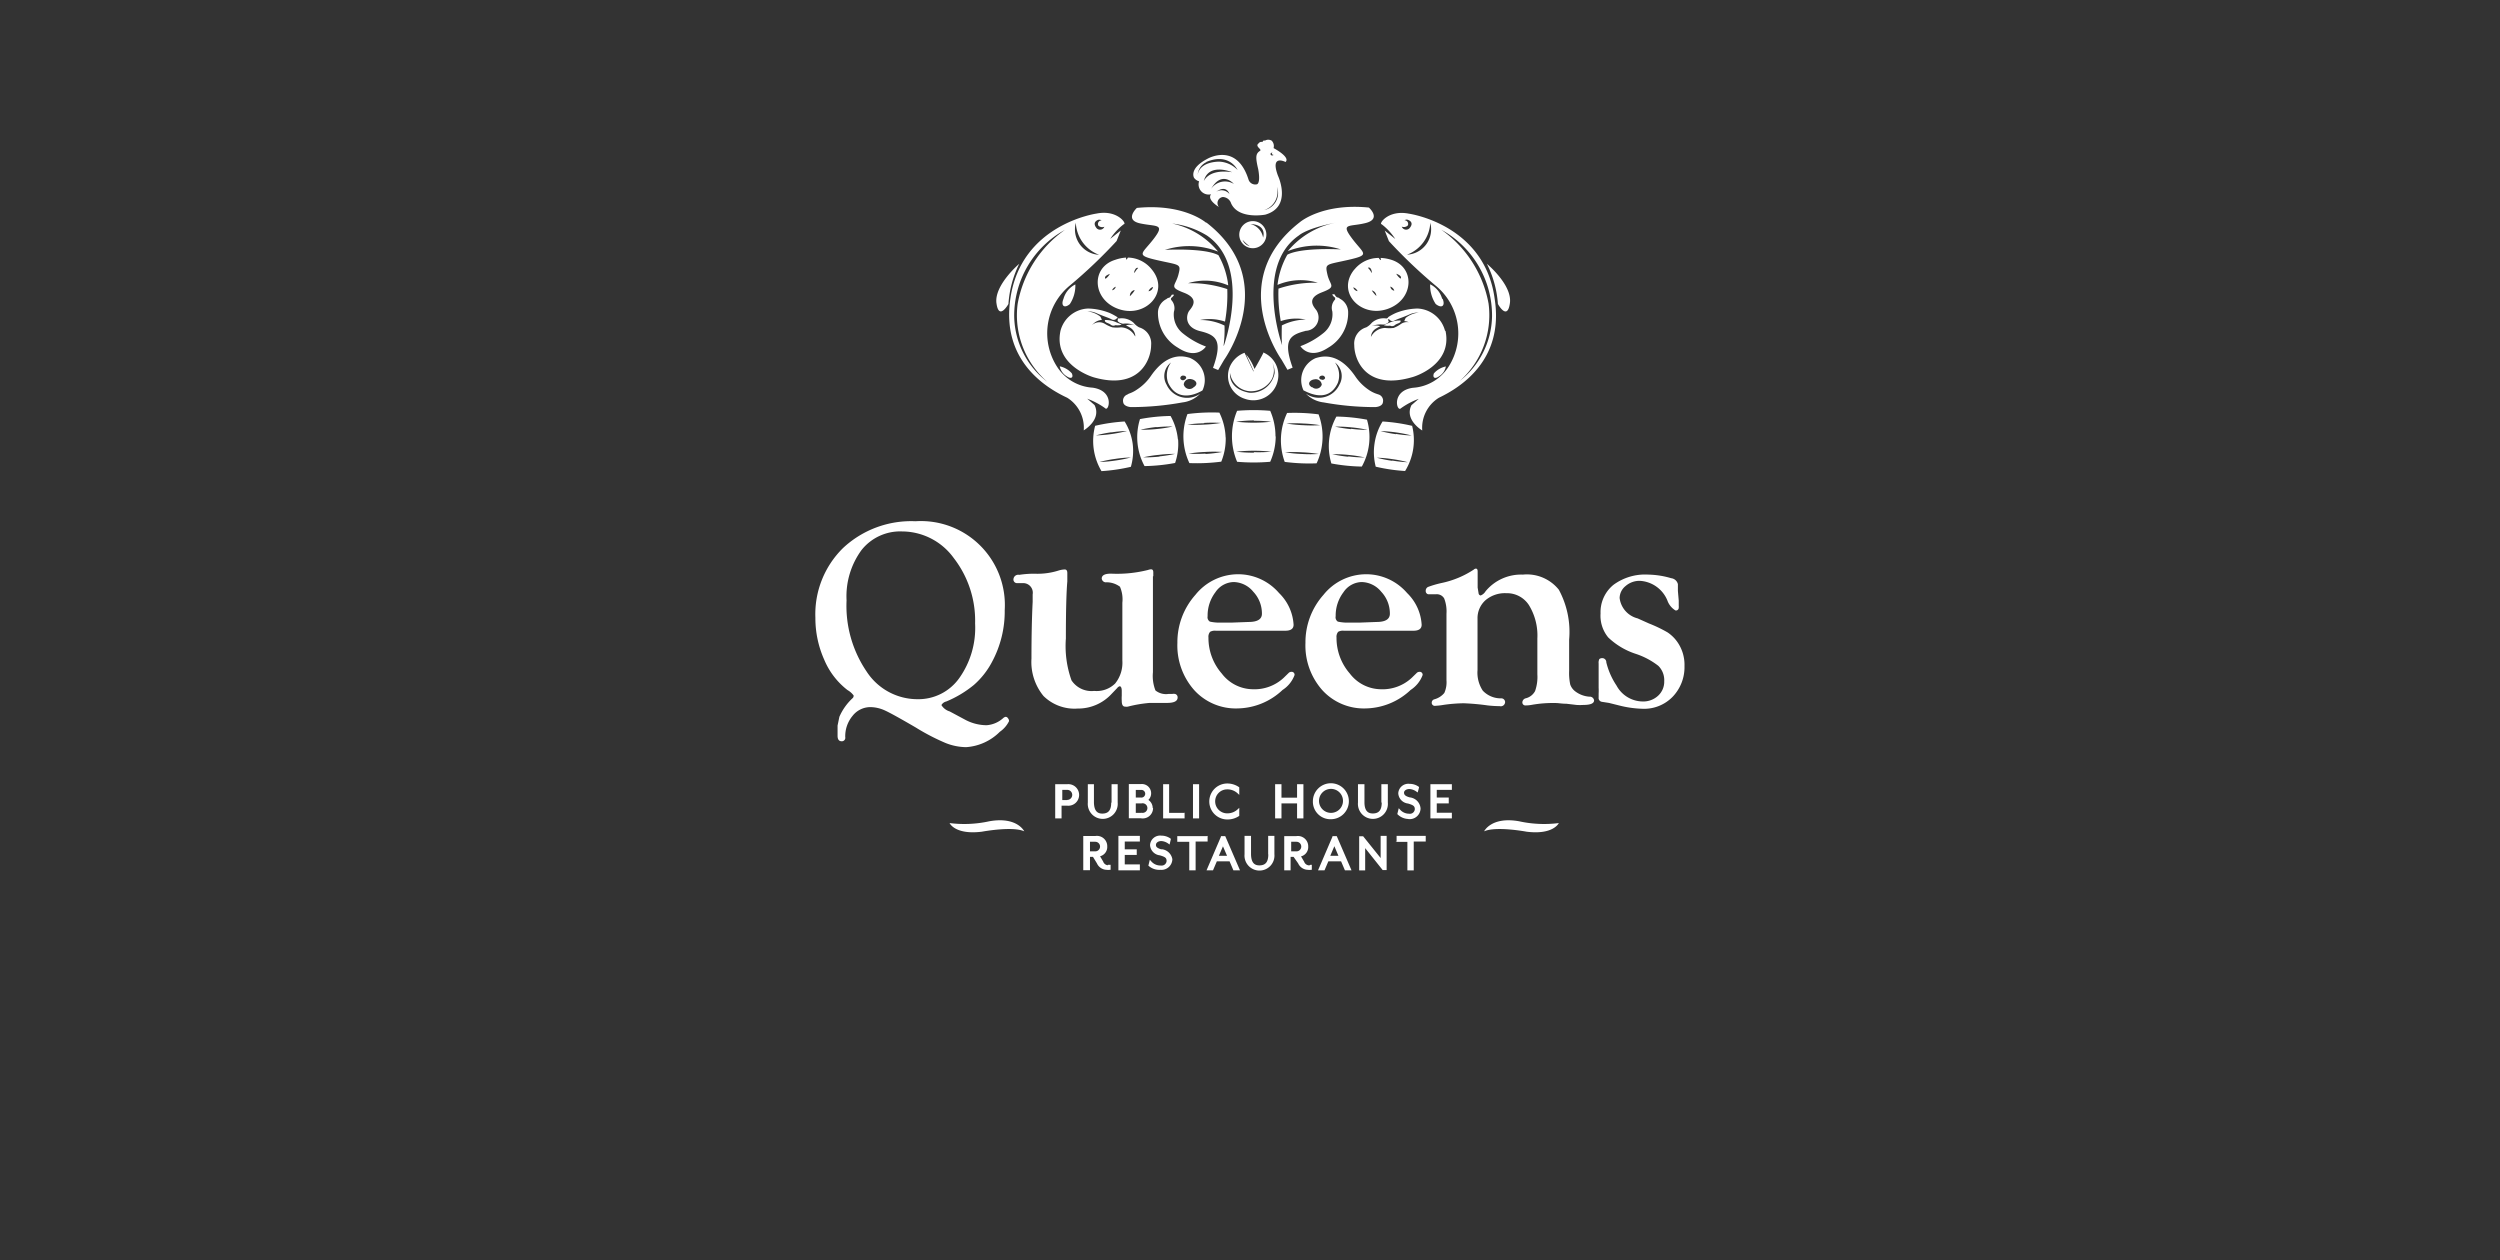 <svg id="Layer_1" data-name="Layer 1" xmlns="http://www.w3.org/2000/svg" viewBox="0 0 208.49 105.12"><rect x="0" y="0" width="208.49" height="105.12" fill="#333333" stroke="none"/><defs><style>.cls-1{fill:#fff;}.cls-2{fill:none;}</style></defs><title>DEDE UNDER CNSTRC</title><path class="cls-1" d="M85.42,69.33s-0.59-1.25-2.91-.84a9.69,9.69,0,0,1-3.32.15s0.45,1,2.69.72C81.89,69.36,84.44,68.88,85.42,69.33Z"/><path class="cls-1" d="M123.77,69.33s0.59-1.25,2.91-.84a9.69,9.69,0,0,0,3.32.15s-0.45,1-2.69.72C127.31,69.36,124.76,68.88,123.77,69.33Z"/><path class="cls-1" d="M94.46,37a4.76,4.76,0,0,0-.67-1.85h0l0,0a14.81,14.81,0,0,0-2.46.36h0a4.92,4.92,0,0,0,.53,3.78h0a14.7,14.7,0,0,0,2.45-.36h0A4.77,4.77,0,0,0,94.46,37Zm-1.77-.94A10.49,10.49,0,0,1,94,35.94a12,12,0,0,1-2.6.37A10.4,10.4,0,0,1,92.68,36.05ZM93,38.41a10.81,10.81,0,0,1-1.31.12A10.39,10.39,0,0,1,93,38.27a10.58,10.58,0,0,1,1.31-.12A10.63,10.63,0,0,1,93,38.41Zm13.37-2a5.29,5.29,0,0,0-.44-2.15h0a16.32,16.32,0,0,0-2.76,0h0a5.47,5.47,0,0,0,0,4.25h0a16.25,16.25,0,0,0,2.76,0h0A5.29,5.29,0,0,0,106.39,36.38Zm-1.81-1.32a11.72,11.72,0,0,1,1.46.08,13.46,13.46,0,0,1-2.93,0A11.68,11.68,0,0,1,104.58,35.06Zm0,2.66a11.71,11.71,0,0,1-1.46-.08,13.46,13.46,0,0,1,2.93,0A11.75,11.75,0,0,1,104.58,37.71ZM110,34.56h0a15.65,15.65,0,0,0-2.66-.12h0a5.28,5.28,0,0,0-.2,4.08h0a15.74,15.74,0,0,0,2.66.12h0a5.27,5.27,0,0,0,.16-4.09h0Zm-1.42,3.3a10.94,10.94,0,0,1-1.41-.14,11.59,11.59,0,0,1,1.41,0,11.84,11.84,0,0,1,1.4.14A11.11,11.11,0,0,1,108.59,37.86Zm0.1-2.4a11.31,11.31,0,0,1-1.4-.14,11.54,11.54,0,0,1,1.41,0,11.3,11.3,0,0,1,1.41.14A11.51,11.51,0,0,1,108.69,35.46Zm-6.47,1a5.1,5.1,0,0,0-.52-2.05h0a15.65,15.65,0,0,0-2.66.12h0a5.26,5.26,0,0,0,.16,4.09h0a15.74,15.74,0,0,0,2.66-.12h0A5.1,5.1,0,0,0,102.22,36.5Zm-1.79-1.19a11.56,11.56,0,0,1,1.41,0,11.35,11.35,0,0,1-1.4.14,11.51,11.51,0,0,1-1.41,0A11.31,11.31,0,0,1,100.43,35.3Zm0.11,2.56a11.11,11.11,0,0,1-1.41,0,11.83,11.83,0,0,1,1.4-.14,11.59,11.59,0,0,1,1.41,0A10.94,10.94,0,0,1,100.54,37.86Zm-2.3-1.2a4.93,4.93,0,0,0-.61-1.94h0a15.15,15.15,0,0,0-2.55.26h0a5.07,5.07,0,0,0,.38,3.92h0a15.1,15.1,0,0,0,2.55-.26h0A4.93,4.93,0,0,0,98.25,36.66Zm-1.79-1a10.9,10.9,0,0,1,1.36-.06,11.2,11.2,0,0,1-1.34.21,11.36,11.36,0,0,1-1.36.06A10.56,10.56,0,0,1,96.46,35.61Zm0.25,2.45a11,11,0,0,1-1.36.06,10.73,10.73,0,0,1,1.34-.21A11.23,11.23,0,0,1,98,37.85,10.64,10.64,0,0,1,96.7,38.06Zm21.06-2.57h0a14.8,14.8,0,0,0-2.45-.36l0,0h0a4.77,4.77,0,0,0-.67,1.85,4.82,4.82,0,0,0,.1,1.92h0a14.7,14.7,0,0,0,2.45.36h0A4.91,4.91,0,0,0,117.76,35.49Zm-1.65,2.92a10.66,10.66,0,0,1-1.29-.26,10.57,10.57,0,0,1,1.31.12,10.35,10.35,0,0,1,1.29.26A10.84,10.84,0,0,1,116.11,38.41Zm0.32-2.22a10.39,10.39,0,0,1-1.29-.26,12,12,0,0,1,2.6.37A10.45,10.45,0,0,1,116.43,36.19ZM114,35h0a15.13,15.13,0,0,0-2.55-.26h0a5.09,5.09,0,0,0-.42,3.91h0a15.08,15.08,0,0,0,2.54.26h0A5.08,5.08,0,0,0,114,35h0Zm-1.55,3.09a10.61,10.61,0,0,1-1.34-.21,11.24,11.24,0,0,1,1.36.06,10.73,10.73,0,0,1,1.34.21A11,11,0,0,1,112.43,38.06Zm0.23-2.3a11.18,11.18,0,0,1-1.34-.21,10.9,10.9,0,0,1,1.36.06,10.58,10.58,0,0,1,1.34.21A11.36,11.36,0,0,1,112.66,35.76Z"/><path class="cls-1" d="M92.15,26.69c-0.07.22,0.3,0.24,0.47,0.38a0.35,0.35,0,0,0,.4.05,1.72,1.72,0,0,0,.37,0c0.13-.06.32,0-0.27-0.23A2.07,2.07,0,0,0,92.15,26.69Zm23.68,0.24c-0.6.25-.41,0.17-0.27,0.23a1.79,1.79,0,0,0,.37,0,0.35,0.35,0,0,0,.4-0.05c0.17-.15.54-0.16,0.47-0.38A2.07,2.07,0,0,0,115.83,26.93Zm-2.88-4.46c-1.54,1.88.52,4.06,2.75,3.3s2.36-3.49.31-4.11a3.43,3.43,0,0,0-.87-0.15c0,0.07.05,0.18,0,.18a0.37,0.37,0,0,1-.15-0.18A2.6,2.6,0,0,0,112.95,22.48Zm3.85,0.77a1.32,1.32,0,0,1-.36-0.41S117,23,116.79,23.25Zm-0.53,1a0.38,0.38,0,0,1-.32-0.34A0.52,0.52,0,0,1,116.27,24.21Zm-1.48.45a2.55,2.55,0,0,1-.39-0.47A0.49,0.49,0,0,1,114.78,24.66Zm-0.41-2.11c0.06,0.19,0,.17,0,0.17a1.55,1.55,0,0,0-.3-0.41S114.26,22.2,114.38,22.55Zm-1.53,1.38a0.61,0.61,0,0,1,.37.32A0.43,0.43,0,0,1,112.85,23.93ZM124,22a8.86,8.86,0,0,1,.92,3.35s0.79,1.45,1-.07S124,22,124,22Zm-24-6.88a0.84,0.84,0,0,0,1,1.08c-0.38.46,0.65,1.06,0.65,1.06a0.51,0.51,0,0,1,.33-0.83,0.76,0.76,0,0,1,.69.53c0.62,1.37,2.85.94,2.85,0.94,2.28-.65,1.06-3.24,1.06-3.24-0.69-1.84.63-1.15,0.63-1.15,0.43-.41-1-1.16-1-1.16a0.63,0.63,0,0,0-.16-0.62,0.55,0.55,0,0,0-.56,0,0.14,0.14,0,0,0-.2.12,0.27,0.27,0,0,0-.32.1c-0.36.26,0.31,0.5,0.11,0.63-0.38.24-.38,0.55-0.15,1.53,0.22,1.22-.11,1.26-0.11,1.26a0.59,0.59,0,0,1-.7-0.4c-1-3.16-3.44-1.72-3.44-1.72-1.56.82-1.1,1.58-1.1,1.58A0.77,0.77,0,0,0,100,15.12Zm6.13-2.39c-0.19.13,0.08,0.19,0.08,0.19a0.17,0.17,0,0,1-.23,0C105.89,12.74,106.1,12.73,106.1,12.73Zm-0.7,4.79a1.61,1.61,0,0,0,1.06-1.94,1.45,1.45,0,0,1-1.06,1.94l-0.06,0Zm-5.07-2.27c0.31-1.77,2.39-.89,2.39-0.89C100.59,14.05,100.33,15.26,100.33,15.26ZM101.42,16c0.88-.64,1.11.18,1.11,0.18A0.85,0.85,0,0,0,101.42,16ZM101,15.75c0.91-1.58,1.9-.41,1.9-0.41A1.41,1.41,0,0,0,101,15.75Zm-0.41-2.24c1.94-.82,2.62.67,2.62,0.67a2.24,2.24,0,0,0-1.58-.7c-1.76.07-1.75,1.15-1.75,1.15A1.27,1.27,0,0,1,100.63,13.51Zm19.68,11.41a1.9,1.9,0,0,0-1-1.21,2.8,2.8,0,0,0,.46,1.64C120.24,25.76,120.55,25.5,120.31,24.92Zm0.24,2.67a2.48,2.48,0,0,0-2.3-1.86,5.18,5.18,0,0,0-1.8.37,4.71,4.71,0,0,0-.63.34,0.21,0.21,0,0,1-.17.12,1.48,1.48,0,0,0-1.21.36,1.53,1.53,0,0,1-.46.38,1.4,1.4,0,0,0-1,1.48c0,1.25,1,3.79,4.81,2.68C117.81,31.46,121.16,30.49,120.55,27.59ZM116.86,27a2.85,2.85,0,0,1-.64.35,3,3,0,0,1-.71,0,1.37,1.37,0,0,0-1.18.75v0a0.87,0.87,0,0,1,.46-0.72,2.22,2.22,0,0,1,.32-0.17,1.11,1.11,0,0,0-.75,0,2,2,0,0,1,1-.14,0,0,0,0,0,0,0s0.68-.13.37-0.4a0.15,0.15,0,0,0,.1-0.08,0.33,0.33,0,0,0,.45.15c0.33-.17.67-0.25,1.27-0.52a1.68,1.68,0,0,1,.78-0.15,2.07,2.07,0,0,0-1.1.44,2,2,0,0,0-.12.27,1.11,1.11,0,0,1,.71.32l0.08,0.06L117.82,27A0.9,0.9,0,0,0,116.86,27ZM120,31.39a1.24,1.24,0,0,0,.58-0.83,1.83,1.83,0,0,0-1,.58C119.45,31.49,119.66,31.64,120,31.39ZM117.5,17.82c-1.76-.35-2.54.88-2.28,0.88a4.87,4.87,0,0,1,1.14,1.23l-0.88-.7,0.35,0.88a41.79,41.79,0,0,0,3.86,3.68,5.15,5.15,0,0,1,1.14,6.75,3.81,3.81,0,0,1-3,1.8c-1.84.26-1.34,2.06-1,1.71a6.26,6.26,0,0,1,1.49-.79l-0.61.53c-0.61,1.23.9,2.11,0.9,2.11A2.94,2.94,0,0,1,120,33.17c1.84-.88,5.44-3.16,4.65-8.24C123.82,18.7,117.5,17.82,117.5,17.82ZM116.9,18.9a0.48,0.48,0,0,0,.5-0.09,0.3,0.3,0,0,0-.27-0.44,0.34,0.34,0,0,1,.24-0.05s0.65,0.16.18,0.71A0.39,0.39,0,0,1,116.9,18.9Zm0.44,2.34a3,3,0,0,0,1.94-2.66A2.12,2.12,0,0,1,117.34,21.24Zm4.33,10.59a7.34,7.34,0,0,0,2.47-6.51,9.63,9.63,0,0,0-3.94-6.16,8.16,8.16,0,0,1,4.23,7.23A7,7,0,0,1,121.66,31.83ZM96,28.78a1.4,1.4,0,0,0-1-1.48,1.53,1.53,0,0,1-.46-0.38,1.48,1.48,0,0,0-1.21-.36,0.21,0.21,0,0,1-.16-0.12,4.76,4.76,0,0,0-.63-0.34,5.19,5.19,0,0,0-1.8-.37,2.48,2.48,0,0,0-2.3,1.86c-0.61,2.9,2.75,3.87,2.75,3.87C95,32.57,96,30,96,28.78Zm-1.34-.73a1.38,1.38,0,0,0-1.18-.75,3,3,0,0,1-.71,0A2.84,2.84,0,0,1,92.13,27a0.9,0.9,0,0,0-1,.06l-0.08.06L91.18,27a1.11,1.11,0,0,1,.71-0.32,2,2,0,0,0-.12-0.27,2.07,2.07,0,0,0-1.1-.44,1.68,1.68,0,0,1,.78.15c0.61,0.27.94,0.35,1.27,0.52a0.33,0.33,0,0,0,.45-0.15,0.15,0.15,0,0,0,.1.08C93,26.88,93.65,27,93.65,27s0,0,0,0a1.75,1.75,0,0,1,1,.14,1.11,1.11,0,0,0-.75,0,2.27,2.27,0,0,1,.32.17,0.87,0.87,0,0,1,.46.72v0Zm-5.28,3.08a1.84,1.84,0,0,0-1-.58,1.24,1.24,0,0,0,.58.83C89.33,31.64,89.55,31.49,89.38,31.13Zm-0.69-6.21c-0.24.58,0.07,0.83,0.53,0.44a2.81,2.81,0,0,0,.46-1.64A1.9,1.9,0,0,0,88.69,24.92Zm2.43,7.41a3.81,3.81,0,0,1-3-1.8,5.15,5.15,0,0,1,1.14-6.75,41.6,41.6,0,0,0,3.86-3.68l0.35-.88-0.88.7a4.86,4.86,0,0,1,1.14-1.23c0.26,0-.53-1.23-2.28-0.88,0,0-6.31.88-7.19,7.1C83.51,30,87.11,32.29,89,33.17a2.94,2.94,0,0,1,1.38,2.72s1.51-.88.9-2.11l-0.61-.53a6.25,6.25,0,0,1,1.49.79C92.46,34.39,93,32.6,91.12,32.33Zm0.51-14a0.33,0.33,0,0,1,.24.05,0.3,0.3,0,0,0-.27.44,0.48,0.48,0,0,0,.5.09,0.39,0.39,0,0,1-.64.13C91,18.48,91.63,18.32,91.63,18.32Zm-1.91.26a3,3,0,0,0,1.94,2.66A2.12,2.12,0,0,1,89.72,18.58Zm-5.14,7.81a8.16,8.16,0,0,1,4.23-7.23,9.62,9.62,0,0,0-3.94,6.16,7.34,7.34,0,0,0,2.47,6.51A7,7,0,0,1,84.58,26.39Zm16-7.83s-1.85-1.62-5.77-1.23c0,0-1.08,1,.27,1.29s2.12,0,1.14,1.28-1.58,1.36.3,1.79,2,0.27,1.75,1.22-0.82,1,.46,1.49,0.73,1.15.46,1.49-0.45,1.39.91,1.72,1.87,0.8,1.06,3.06l0.43,0.18,0.49-.84S106.86,23.41,100.61,18.56Zm1.46,10.26a10.27,10.27,0,0,0,.08-1.68,4.54,4.54,0,0,0-2.05-.46,4,4,0,0,1,2.09.13,12.8,12.8,0,0,0,.19-2.71,9.51,9.51,0,0,0-3.28-.49,4.89,4.89,0,0,1,3.36.18,6.62,6.62,0,0,0-.82-2.52c-1.2-.63-4.46-0.44-4.46-0.44a6.6,6.6,0,0,1,4.43.14,6.78,6.78,0,0,0-3.83-2.34l-0.22,0,0.22,0a7.2,7.2,0,0,1,2.9,1C104.43,22.23,102.07,28.82,102.07,28.82ZM97.9,26a1,1,0,0,0-.24-1,0.58,0.58,0,0,0,0-.14,0.77,0.77,0,0,0,.25-0.27,0.26,0.26,0,0,0-.2,0,0.51,0.51,0,0,1-.2.24,0.35,0.35,0,0,0-.23.11A1.28,1.28,0,0,0,96.57,26a3.36,3.36,0,0,0,1.67,3c1.6,1.06,2.33-.1,2.33-0.1a6.83,6.83,0,0,1-1.9-1.08A2,2,0,0,1,97.9,26Zm1.38,3.86c-0.55-.17-1.9-0.53-3.29,1.48a4.16,4.16,0,0,1-1.16,1.14,2.64,2.64,0,0,1-.69.35L94,32.91a0.54,0.54,0,0,0-.33.63s0,0.34.62,0.41a23.77,23.77,0,0,0,4.32-.39,2.43,2.43,0,0,0,1.48-.73,1.88,1.88,0,0,1-2.8-.75,1.42,1.42,0,0,1,.37-1.85,1.83,1.83,0,0,0-.24,1.7c0.88,1.88,2.78.68,2.86,0.63A2,2,0,0,0,99.28,29.87Zm-0.85,1.67a0.23,0.23,0,0,1,.29-0.2c0.16,0,.31.18,0.1,0.31A0.23,0.23,0,0,1,98.43,31.54Zm1.13,0.75a0.49,0.49,0,0,1-.84-0.22,0.5,0.5,0,0,1,.62-0.44C99.68,31.67,100,32,99.56,32.29Zm-16.46-7c0.2,1.51,1,.07,1,0.07A8.88,8.88,0,0,1,85,22S82.9,23.78,83.1,25.29Zm25.77,2.31a1.11,1.11,0,0,0,.91-1.72c-0.27-.34-0.82-1,0.46-1.49s0.67-.55.46-1.49-0.13-.79,1.75-1.22,1.28-.48.3-1.79-0.21-.94,1.14-1.28,0.27-1.29.27-1.29c-3.91-.39-5.77,1.23-5.77,1.23C102.14,23.41,106.88,30,106.88,30l0.49,0.84,0.43-.18C107,28.41,107.51,27.94,108.87,27.6Zm-1.94,1.22s-2.36-6.6,1.4-9.18c0,0,.64-0.6,3.07-1.06h0a6.89,6.89,0,0,0-4,2.37,6.59,6.59,0,0,1,4.42-.14s-3.26-.19-4.46.44a6.64,6.64,0,0,0-.82,2.52,4.9,4.9,0,0,1,3.36-.18,9.51,9.51,0,0,0-3.28.49,12.85,12.85,0,0,0,.19,2.71,4,4,0,0,1,2.09-.13,4.61,4.61,0,0,0-2,.49S106.86,28.44,106.93,28.82ZM110.76,29a3.36,3.36,0,0,0,1.67-3,1.28,1.28,0,0,0-.69-1.09,0.35,0.35,0,0,0-.23-0.11,0.51,0.51,0,0,1-.2-0.24,0.26,0.26,0,0,0-.21,0,0.76,0.76,0,0,0,.25.27,0.58,0.58,0,0,0,0,.14,1,1,0,0,0-.24,1,2,2,0,0,1-.76,1.82,6.85,6.85,0,0,1-1.9,1.08S109.16,30.05,110.76,29Zm-6.28-10.56a1.13,1.13,0,1,0,1.13,1.13A1.13,1.13,0,0,0,104.48,18.44ZM103.63,20a3.07,3.07,0,0,0,.59.53A0.87,0.87,0,0,1,103.63,20Zm1.71-.17a1.42,1.42,0,0,0-1.06-1.15C105.7,18.75,105.34,19.8,105.34,19.8ZM93,21.67c-2.05.63-1.92,3.35,0.31,4.11s4.29-1.42,2.75-3.3a2.6,2.6,0,0,0-2-1,0.37,0.37,0,0,1-.15.18s0-.1,0-0.18A3.44,3.44,0,0,0,93,21.67ZM92.2,23.25c-0.21-.22.36-0.41,0.36-0.41A1.33,1.33,0,0,1,92.2,23.25Zm0.53,1a0.52,0.52,0,0,1,.32-0.34A0.38,0.38,0,0,1,92.73,24.21Zm3.42-.28a0.43,0.43,0,0,1-.37.32A0.61,0.61,0,0,1,96.15,23.93Zm-1.53-1.38c0.12-.35.3-0.24,0.3-0.24a1.53,1.53,0,0,0-.3.41S94.56,22.75,94.62,22.55Zm0,1.64a2.5,2.5,0,0,1-.39.47A0.49,0.49,0,0,1,94.6,24.19Zm10.74,5.2c-0.13.26-.53,1-0.74,1.34a4,4,0,0,0-.7-1.21l0.62,1.36,0,0.08-0.75-1.58a2.14,2.14,0,0,0-1.28,1.3,2,2,0,0,0,1.31,2.54,2.08,2.08,0,0,0,2.73-1.48A2.05,2.05,0,0,0,105.34,29.39Zm0.77,0.86a2,2,0,0,1,.17.82,2,2,0,0,1-2.13,1.64c-1.79-.34-1.59-1.64-1.59-1.64a1.8,1.8,0,0,0,1.7,1.52,2,2,0,0,0,1.78-1A1.63,1.63,0,0,0,106.11,30.25ZM115,32.91l-0.18-.06a2.64,2.64,0,0,1-.69-0.35A4.17,4.17,0,0,1,113,31.35c-1.39-2-2.74-1.65-3.29-1.48a2,2,0,0,0-1,2.69c0.08,0,2,1.25,2.86-.63a1.83,1.83,0,0,0-.24-1.7,1.42,1.42,0,0,1,.37,1.85,1.88,1.88,0,0,1-2.79.75,2.42,2.42,0,0,0,1.48.73,23.79,23.79,0,0,0,4.32.39c0.63-.06.62-0.41,0.62-0.41A0.54,0.54,0,0,0,115,32.91Zm-5.61-.62c-0.44-.28-0.12-0.62.22-0.65a0.5,0.5,0,0,1,.62.44A0.49,0.49,0,0,1,109.44,32.29Zm0.73-.65c-0.2-.13-0.06-0.29.1-0.31a0.23,0.23,0,0,1,.29.2A0.23,0.23,0,0,1,110.17,31.64Z"/><path class="cls-1" d="M76.35,43.47a7,7,0,0,1,7.44,7.41,8.88,8.88,0,0,1-1.07,4.34,6.68,6.68,0,0,1-1.5,1.9,9.16,9.16,0,0,1-2.3,1.38,0.64,0.64,0,0,0-.41.3,1.22,1.22,0,0,0,.69.53L80.45,60a3.83,3.83,0,0,0,1.83.48,2.31,2.31,0,0,0,1.39-.6,0.42,0.42,0,0,1,.2-0.1,0.23,0.23,0,0,1,.19.12,0.35,0.35,0,0,1,.09.24,2.33,2.33,0,0,1-.77.89,4.38,4.38,0,0,1-2.81,1.28,4.73,4.73,0,0,1-1.72-.35,18.22,18.22,0,0,1-2.48-1.29q-1.92-1.12-2.55-1.41a3,3,0,0,0-1.22-.29,1.89,1.89,0,0,0-1.5.73,2.66,2.66,0,0,0-.61,1.77,0.29,0.29,0,0,1-.29.35q-0.35,0-.35-0.46l0-.85,0.15-.73a4.65,4.65,0,0,1,1.13-1.58A0.3,0.3,0,0,0,71.19,58a1.65,1.65,0,0,0-.51-0.45A6.23,6.23,0,0,1,68.73,55,8.48,8.48,0,0,1,68,51.53a7.73,7.73,0,0,1,2.31-5.83A8.32,8.32,0,0,1,76.35,43.47Zm-1.11.85a4.11,4.11,0,0,0-3.39,1.55,6.52,6.52,0,0,0-1.25,4.2A9.75,9.75,0,0,0,72.27,56a5.06,5.06,0,0,0,4.25,2.31A4.18,4.18,0,0,0,80,56.55,7.23,7.23,0,0,0,81.32,52a8.53,8.53,0,0,0-1.78-5.46A5.34,5.34,0,0,0,75.23,44.32Z"/><path class="cls-1" d="M96.15,48.06v8a3.29,3.29,0,0,0,.21,1.52,1.41,1.41,0,0,0,1.1.29h0.3a0.78,0.78,0,0,1,.23,0,0.29,0.29,0,0,1,.22.29c0,0.31-.29.46-0.88,0.46H96.71c-0.35,0-.63,0-0.82,0a10.72,10.72,0,0,0-1.83.31,0.79,0.79,0,0,1-.23,0c-0.19,0-.28-0.16-0.28-0.48a3.19,3.19,0,0,1,0-.43c0-.17,0-0.3,0-0.39,0-.26-0.06-0.39-0.17-0.4a0.4,0.4,0,0,0-.21.15l-0.46.48a3.78,3.78,0,0,1-2.83,1.23,3.68,3.68,0,0,1-2.86-1.05,4.48,4.48,0,0,1-1-3.12q0-2.73.1-4.73c0-.24,0-0.44,0-0.62a0.8,0.8,0,0,0-.76-0.94l-0.51,0a0.3,0.3,0,0,1-.33-0.35A0.4,0.4,0,0,1,85,47.94a7.92,7.92,0,0,1,1.46-.09,5.77,5.77,0,0,0,1.79-.26,2,2,0,0,1,.54-0.1c0.15,0,.22.1,0.22,0.3s0,0.47,0,.7q-0.12,1.36-.12,4.76a8.49,8.49,0,0,0,.47,3.49,2,2,0,0,0,1.89.88A2.19,2.19,0,0,0,93,57a2.76,2.76,0,0,0,.6-1.91V50.27a2.65,2.65,0,0,0-.2-1.34,1.88,1.88,0,0,0-1.12-.37,0.35,0.35,0,0,1-.4-0.31q0-.41.77-0.41a10.58,10.58,0,0,0,3.1-.31A0.77,0.77,0,0,1,96,47.48c0.12,0,.18.08,0.18,0.26v0.32Z"/><path class="cls-1" d="M103.24,47.89a4.5,4.5,0,0,1,3.43,1.57,4,4,0,0,1,1.21,2.64c0,0.33-.23.5-0.69,0.5l-0.59,0h-1.08l-2.42,0h-1.71a0.8,0.8,0,0,0-.47.09,0.63,0.63,0,0,0-.14.48,4.51,4.51,0,0,0,1.11,3,3.29,3.29,0,0,0,2.56,1.31,3.57,3.57,0,0,0,2.6-.95l0.41-.4a0.31,0.31,0,0,1,.22-0.1,0.24,0.24,0,0,1,.28.27,2.52,2.52,0,0,1-1,1.24,5.57,5.57,0,0,1-3.75,1.54,4.68,4.68,0,0,1-3.62-1.53,5.61,5.61,0,0,1-1.4-3.94,5.94,5.94,0,0,1,1.5-4A4.57,4.57,0,0,1,103.24,47.89Zm-0.36.65a1.89,1.89,0,0,0-1.52.85,3.22,3.22,0,0,0-.65,2,0.43,0.43,0,0,0,.19.45,3.72,3.72,0,0,0,1,.08l0.89,0,1.33-.05q1.12,0,1.12-.69a2.65,2.65,0,0,0-.72-1.83A2.17,2.17,0,0,0,102.88,48.54Z"/><path class="cls-1" d="M113.92,47.89a4.5,4.5,0,0,1,3.43,1.57,4,4,0,0,1,1.21,2.64q0,0.5-.69.5l-0.59,0H116.2l-2.42,0h-1.71a0.8,0.8,0,0,0-.47.09,0.64,0.64,0,0,0-.14.48,4.51,4.51,0,0,0,1.11,3,3.29,3.29,0,0,0,2.56,1.31,3.57,3.57,0,0,0,2.6-.95l0.41-.4a0.31,0.31,0,0,1,.22-0.1,0.24,0.24,0,0,1,.28.27,2.53,2.53,0,0,1-1,1.24,5.58,5.58,0,0,1-3.75,1.54,4.68,4.68,0,0,1-3.62-1.53,5.6,5.6,0,0,1-1.4-3.94,5.94,5.94,0,0,1,1.5-4A4.57,4.57,0,0,1,113.92,47.89Zm-0.36.65a1.88,1.88,0,0,0-1.52.85,3.22,3.22,0,0,0-.65,2,0.43,0.43,0,0,0,.18.45,3.71,3.71,0,0,0,1,.08l0.89,0,1.33-.05q1.12,0,1.12-.69a2.65,2.65,0,0,0-.72-1.83A2.17,2.17,0,0,0,113.56,48.54Z"/><path class="cls-1" d="M130.86,53.35v2.6a4.67,4.67,0,0,0,.09,1.13,1.21,1.21,0,0,0,.41.57,2.21,2.21,0,0,0,1.18.45,0.36,0.36,0,0,1,.4.31q0,0.38-.91.38a4.36,4.36,0,0,1-.55,0l-0.84-.1c-0.38,0-.67-0.06-0.89-0.06a10.12,10.12,0,0,0-2,.15,2.86,2.86,0,0,1-.51.05,0.25,0.25,0,0,1-.28-0.28,0.37,0.37,0,0,1,.3-0.32,1.2,1.2,0,0,0,.76-0.6,3.54,3.54,0,0,0,.19-1.39v-3a4.85,4.85,0,0,0-.7-2.77,2.18,2.18,0,0,0-1.9-1,2.5,2.5,0,0,0-1.73.59,2,2,0,0,0-.66,1.54v4.28a2.72,2.72,0,0,0,.44,1.72,2.06,2.06,0,0,0,1.5.64,0.32,0.32,0,0,1,.36.29,0.36,0.36,0,0,1-.45.36,9.63,9.63,0,0,1-1-.06,19.3,19.3,0,0,0-2-.18,12.61,12.61,0,0,0-1.72.14,5.22,5.22,0,0,1-.63.07,0.26,0.26,0,0,1-.32-0.27,0.29,0.29,0,0,1,.22-0.27,1.64,1.64,0,0,0,.83-0.53,2.17,2.17,0,0,0,.18-1.06V51.19a3,3,0,0,0-.19-1.28,0.71,0.71,0,0,0-.69-0.35h-0.59a0.23,0.23,0,0,1-.19-0.08,0.26,0.26,0,0,1-.07-0.19,0.35,0.35,0,0,1,.19-0.34,8.34,8.34,0,0,1,1.13-.33,7.79,7.79,0,0,0,2.69-1.12,0.27,0.27,0,0,1,.17-0.08c0.1,0,.15.07,0.15,0.24l0,0.64V49l0.08,0.49a0.2,0.2,0,0,0,.17.17,0.82,0.82,0,0,0,.41-0.35A3.84,3.84,0,0,1,127,47.92a3.41,3.41,0,0,1,3,1.26A7.39,7.39,0,0,1,130.86,53.35Z"/><path class="cls-1" d="M137.46,47.92a7.12,7.12,0,0,1,1.91.3,0.65,0.65,0,0,1,.56.5l0,0.56L140,50.09l0,0.43a0.58,0.58,0,0,1,0,.15,0.23,0.23,0,0,1-.27.24,1.59,1.59,0,0,1-.68-0.84,2.64,2.64,0,0,0-2.29-1.63,1.76,1.76,0,0,0-1.19.43,1.31,1.31,0,0,0-.5,1,2,2,0,0,0,1.5,1.7L137.53,52a11.4,11.4,0,0,1,1.54.74,3.12,3.12,0,0,1,.78.75,3.32,3.32,0,0,1,.63,2.06,3.56,3.56,0,0,1-1,2.57A3.31,3.31,0,0,1,137,59.11a8.78,8.78,0,0,1-1.94-.27l-0.88-.22-0.58-.09a0.32,0.32,0,0,1-.28-0.36c0-.07,0-0.18,0-0.32a4.53,4.53,0,0,0,0-.5l0-1.4V55.33a0.68,0.68,0,0,1,.06-0.37,0.41,0.41,0,0,1,.3-0.07,0.34,0.34,0,0,1,.28.35,6.07,6.07,0,0,0,.85,1.93A2.51,2.51,0,0,0,137,58.5a1.81,1.81,0,0,0,1.28-.48,1.58,1.58,0,0,0,.51-1.21,1.68,1.68,0,0,0-.49-1.28,6.21,6.21,0,0,0-1.88-1,6,6,0,0,1-2.3-1.37,2.84,2.84,0,0,1-.64-2,2.93,2.93,0,0,1,1.08-2.39A4.45,4.45,0,0,1,137.46,47.92Z"/><path class="cls-1" d="M89,65.4h-1v2.85h0.53V67.19H89A0.9,0.9,0,1,0,89,65.4Zm0,1.32H88.59V65.87H89A0.42,0.42,0,1,1,89,66.71Zm3.67,0.22c0,0.67-.27.9-0.72,0.91s-0.7-.24-0.72-0.91V65.4H90.72v1.53a1.25,1.25,0,1,0,2.49,0V65.4H92.7v1.53Zm3.46,0.45a0.82,0.82,0,0,0-.36-0.68A0.76,0.76,0,0,0,96,66.18a0.77,0.77,0,0,0-.86-0.79h-1v2.85h1A0.86,0.86,0,0,0,96.16,67.38Zm-1.44-1.51h0.44a0.32,0.32,0,1,1,0,.63H94.72V65.87Zm0.49,1.91H94.72V67H95.2A0.4,0.4,0,1,1,95.2,67.78Zm3.56,0H97.5V65.4H97v2.85h1.79V67.77ZM100,65.4H99.49v2.85H100V65.4Zm2.35-.06a1.48,1.48,0,1,0,0,3,1.71,1.71,0,0,0,1-.3l0,0V67.37l-0.14.13a1.25,1.25,0,0,1-.87.33,1,1,0,0,1,0-2,1.25,1.25,0,0,1,.87.33l0.14,0.13V65.66l0,0A1.71,1.71,0,0,0,102.37,65.34Zm5.82,2.91h0.53V65.4h-0.53v1.12h-1.3V65.4h-0.53v2.85h0.53V67h1.3v1.26ZM111,68.32a1.5,1.5,0,1,0-1.51-1.5A1.46,1.46,0,0,0,111,68.32Zm0-2.53a1,1,0,1,1-1,1A1,1,0,0,1,111,65.79Zm4.23,1.14c0,0.67-.27.9-0.72,0.91s-0.71-.24-0.72-0.91V65.4h-0.54v1.53a1.25,1.25,0,1,0,2.49,0V65.4H115.2v1.53Zm2.24,1.38a0.91,0.91,0,0,0,1-.88,1,1,0,0,0-.9-0.93c-0.41-.11-0.47-0.24-0.48-0.38s0.13-.31.44-0.32a1.12,1.12,0,0,1,.6.22l0.1,0.07,0.11-.41,0-.05,0,0a1.28,1.28,0,0,0-.78-0.26,0.84,0.84,0,0,0-.95.78,0.91,0.91,0,0,0,.81.86c0.49,0.14.56,0.24,0.57,0.47a0.41,0.41,0,0,1-.48.38,1,1,0,0,1-.75-0.34l-0.11-.12-0.12.49v0l0,0A1.34,1.34,0,0,0,117.44,68.3Zm3.61-2.44V65.4h-1.79v2.85h1.79V67.78h-1.26V67h1V66.51h-1V65.87h1.26ZM92.39,72.16A0.46,0.46,0,0,1,92,71.85l-0.26-.44a0.8,0.8,0,0,0,.6-0.82,0.86,0.86,0,0,0-1-.87h-1v2.85H90.9V71.46h0.25L91.48,72a0.91,0.91,0,0,0,.81.54h0a1,1,0,0,0,.27,0l0.06,0V72.12l-0.11,0H92.39ZM91.34,71H90.9v-0.8h0.44A0.4,0.4,0,1,1,91.34,71Zm1.93,1.58h1.79V72.09H93.8V71.3h1V70.83h-1V70.18h1.26V69.71H93.27v2.85Zm3.6-1.74c-0.41-.12-0.47-0.24-0.47-0.38s0.13-.31.44-0.32a1.11,1.11,0,0,1,.6.22l0.1,0.07L97.64,70l0-.05,0,0a1.29,1.29,0,0,0-.78-0.26,0.84,0.84,0,0,0-.95.78,0.91,0.91,0,0,0,.81.86c0.5,0.14.56,0.24,0.57,0.47a0.41,0.41,0,0,1-.48.38A1,1,0,0,1,96,71.82l-0.11-.12-0.12.49v0l0,0a1.34,1.34,0,0,0,1,.35,0.91,0.91,0,0,0,1-.88A1,1,0,0,0,96.86,70.82Zm3.75-1.11H98.18v0.47h1v2.38h0.53V70.18h1V69.71Zm1.2,0,0,0.05-1.2,2.8h0.54l0.32-.75h1.06l0.32,0.75h0.55l-1.23-2.85h-0.35Zm-0.17,1.64,0.34-.79,0.34,0.79h-0.68Zm4.12-.11c0,0.67-.27.9-0.72,0.91s-0.7-.24-0.72-0.91V69.71h-0.54v1.53a1.25,1.25,0,1,0,2.49,0V69.71h-0.52v1.53Zm3.42,0.91a0.46,0.46,0,0,1-.43-0.31l-0.26-.44a0.8,0.8,0,0,0,.6-0.82,0.86,0.86,0,0,0-1-.87h-1v2.85h0.53V71.46h0.25L108.26,72a0.91,0.91,0,0,0,.81.54h0a1,1,0,0,0,.27,0l0.06,0V72.12l-0.11,0ZM108.12,71h-0.44v-0.8h0.44A0.4,0.4,0,1,1,108.12,71Zm3-1.27,0,0.05-1.2,2.8h0.54l0.32-.75h1.06l0.32,0.75h0.55l-1.23-2.85H111.1Zm-0.18,1.64,0.34-.8,0.34,0.8h-0.68Zm4.21,0.2-1.47-1.83h-0.33v2.85h0.5V70.73l1.46,1.83h0.33V69.71h-0.5v1.83Zm1.22-1.36h1v2.38h0.53V70.18h1V69.71h-2.43v0.47Z"/><rect class="cls-2" width="208.49" height="105.12"/></svg>